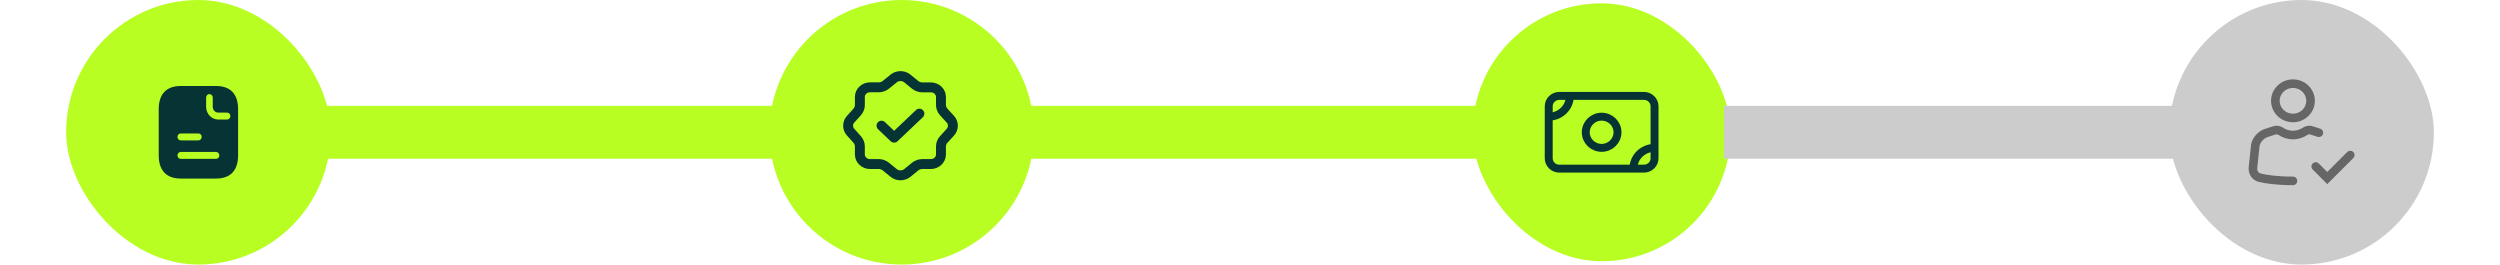 <svg width="378" height="40" viewBox="0 0 378 40" fill="none" xmlns="http://www.w3.org/2000/svg">
<rect x="10" width="40" height="40" rx="20" fill="#B8FE22"/>
<path d="M32.667 13H27.333C25 13 24 14.4 24 16.5V23.5C24 25.6 25 27 27.333 27H32.667C35 27 36 25.6 36 23.5V16.5C36 14.4 35 13 32.667 13ZM27.333 20.175H30C30.273 20.175 30.5 20.413 30.5 20.7C30.5 20.987 30.273 21.225 30 21.225H27.333C27.06 21.225 26.833 20.987 26.833 20.7C26.833 20.413 27.06 20.175 27.333 20.175ZM32.667 24.025H27.333C27.06 24.025 26.833 23.787 26.833 23.5C26.833 23.213 27.06 22.975 27.333 22.975H32.667C32.94 22.975 33.167 23.213 33.167 23.5C33.167 23.787 32.94 24.025 32.667 24.025ZM34.333 18.075H33C31.987 18.075 31.167 17.214 31.167 16.15V14.75C31.167 14.463 31.393 14.225 31.667 14.225C31.94 14.225 32.167 14.463 32.167 14.75V16.15C32.167 16.633 32.54 17.025 33 17.025H34.333C34.607 17.025 34.833 17.263 34.833 17.55C34.833 17.837 34.607 18.075 34.333 18.075Z" fill="#063434"/>
<rect x="49" y="16" width="68.333" height="8" fill="#B8FE22"/>
<circle cx="136.333" cy="20" r="20" fill="#B8FE22"/>
<path d="M133.282 19L135.19 20.815L139.013 17.185" stroke="#063434" stroke-width="1.5" stroke-linecap="round" stroke-linejoin="round"/>
<path d="M135.158 11.838C135.704 11.395 136.599 11.395 137.153 11.838L138.404 12.858C138.641 13.053 139.085 13.21 139.401 13.21H140.747C141.586 13.21 142.275 13.863 142.275 14.658V15.933C142.275 16.225 142.441 16.653 142.647 16.878L143.724 18.063C144.191 18.58 144.191 19.428 143.724 19.953L142.647 21.138C142.441 21.363 142.275 21.783 142.275 22.083V23.358C142.275 24.153 141.586 24.805 140.747 24.805H139.401C139.093 24.805 138.641 24.963 138.404 25.158L137.153 26.178C136.607 26.62 135.712 26.62 135.158 26.178L133.907 25.158C133.67 24.963 133.226 24.805 132.91 24.805H131.54C130.701 24.805 130.012 24.153 130.012 23.358V22.075C130.012 21.783 129.846 21.363 129.648 21.138L128.579 19.945C128.12 19.428 128.12 18.588 128.579 18.07L129.648 16.878C129.846 16.653 130.012 16.233 130.012 15.94V14.65C130.012 13.855 130.701 13.203 131.54 13.203H132.91C133.218 13.203 133.67 13.045 133.907 12.85L135.158 11.838Z" stroke="#063434" stroke-width="1.5" stroke-linecap="round" stroke-linejoin="round"/>
<rect x="155.333" y="16" width="68.333" height="8" fill="#B8FE22"/>
<rect x="222.667" y="0.5" width="39" height="39" rx="19.5" fill="#B8FE22"/>
<path d="M234.167 17.643C235.015 17.643 235.829 17.312 236.429 16.722C237.029 16.133 237.367 15.334 237.367 14.5M246.967 25.5C246.967 24.666 247.304 23.867 247.904 23.278C248.504 22.688 249.318 22.357 250.167 22.357M234.167 16.071C234.167 15.655 234.335 15.255 234.635 14.96C234.935 14.666 235.342 14.5 235.767 14.5H248.567C248.991 14.5 249.398 14.666 249.698 14.96C249.998 15.255 250.167 15.655 250.167 16.071V23.929C250.167 24.345 249.998 24.745 249.698 25.04C249.398 25.334 248.991 25.5 248.567 25.5H235.767C235.342 25.5 234.935 25.334 234.635 25.04C234.335 24.745 234.167 24.345 234.167 23.929V16.071ZM244.567 20C244.567 21.302 243.493 22.357 242.167 22.357C240.842 22.357 239.767 21.302 239.767 20C239.767 18.698 240.842 17.643 242.167 17.643C243.493 17.643 244.567 18.698 244.567 20Z" stroke="#063434" stroke-width="1.2" stroke-linecap="round" stroke-linejoin="round"/>
<rect x="260.667" y="16" width="68.333" height="8" fill="#CCCCCC"/>
<rect x="328" width="40" height="40" rx="20" fill="#CCCCCC"/>
<path d="M346.695 12C344.882 12 343.383 13.436 343.383 15.243C343.383 17.051 344.882 18.486 346.695 18.486C348.507 18.486 350.006 17.051 350.006 15.243C350.006 13.436 348.507 12 346.695 12ZM344.68 15.243C344.68 14.185 345.566 13.297 346.695 13.297C347.823 13.297 348.709 14.185 348.709 15.243C348.709 16.302 347.823 17.189 346.695 17.189C345.566 17.189 344.68 16.302 344.68 15.243ZM344.175 20.311C344.231 20.296 344.35 20.302 344.507 20.403C344.95 20.69 345.718 21.069 346.695 21.069C347.671 21.069 348.439 20.69 348.883 20.403C349.038 20.302 349.159 20.296 349.214 20.311C349.338 20.345 349.461 20.382 349.584 20.421L350.436 20.694C350.598 20.74 350.772 20.722 350.921 20.642C351.07 20.563 351.182 20.429 351.233 20.268C351.285 20.107 351.271 19.933 351.196 19.782C351.121 19.631 350.99 19.515 350.831 19.459L349.98 19.185C349.84 19.141 349.7 19.099 349.558 19.06C349.029 18.915 348.526 19.088 348.178 19.314C347.858 19.522 347.336 19.772 346.695 19.772C346.055 19.772 345.531 19.521 345.211 19.313C344.863 19.088 344.36 18.915 343.831 19.06C343.69 19.099 343.549 19.141 343.409 19.185L342.558 19.459C342.075 19.61 341.633 19.872 341.268 20.223C340.904 20.575 340.626 21.006 340.457 21.484C340.392 21.674 340.365 21.858 340.349 22.006L340.013 25.183C339.874 26.201 340.439 27.248 341.553 27.507C342.59 27.747 344.258 28 346.695 28C346.867 28 347.032 27.932 347.153 27.81C347.275 27.688 347.343 27.523 347.343 27.351C347.343 27.179 347.275 27.014 347.153 26.893C347.032 26.771 346.867 26.703 346.695 26.703C344.347 26.703 342.779 26.46 341.847 26.244C341.478 26.158 341.235 25.809 341.299 25.354L341.301 25.342L341.639 22.142C341.651 22.035 341.665 21.962 341.684 21.908C341.786 21.621 341.955 21.362 342.175 21.151C342.395 20.94 342.662 20.784 342.953 20.694L343.805 20.421C343.928 20.382 344.051 20.346 344.175 20.311ZM355.802 23.918C355.865 23.858 355.917 23.787 355.952 23.707C355.987 23.628 356.007 23.542 356.008 23.455C356.01 23.368 355.994 23.281 355.961 23.2C355.928 23.12 355.88 23.046 355.818 22.985C355.757 22.923 355.683 22.875 355.602 22.842C355.522 22.809 355.435 22.793 355.348 22.795C355.261 22.796 355.175 22.815 355.096 22.851C355.016 22.886 354.944 22.937 354.885 23.001L351.884 26.002L350.613 24.731C350.553 24.667 350.482 24.616 350.402 24.581C350.322 24.545 350.237 24.526 350.149 24.524C350.062 24.523 349.976 24.539 349.895 24.572C349.814 24.604 349.741 24.653 349.679 24.714C349.618 24.776 349.569 24.849 349.537 24.93C349.504 25.011 349.488 25.097 349.489 25.184C349.491 25.271 349.51 25.357 349.545 25.437C349.581 25.517 349.632 25.588 349.696 25.648L351.884 27.836L355.802 23.918Z" fill="#666666"/>
</svg>
